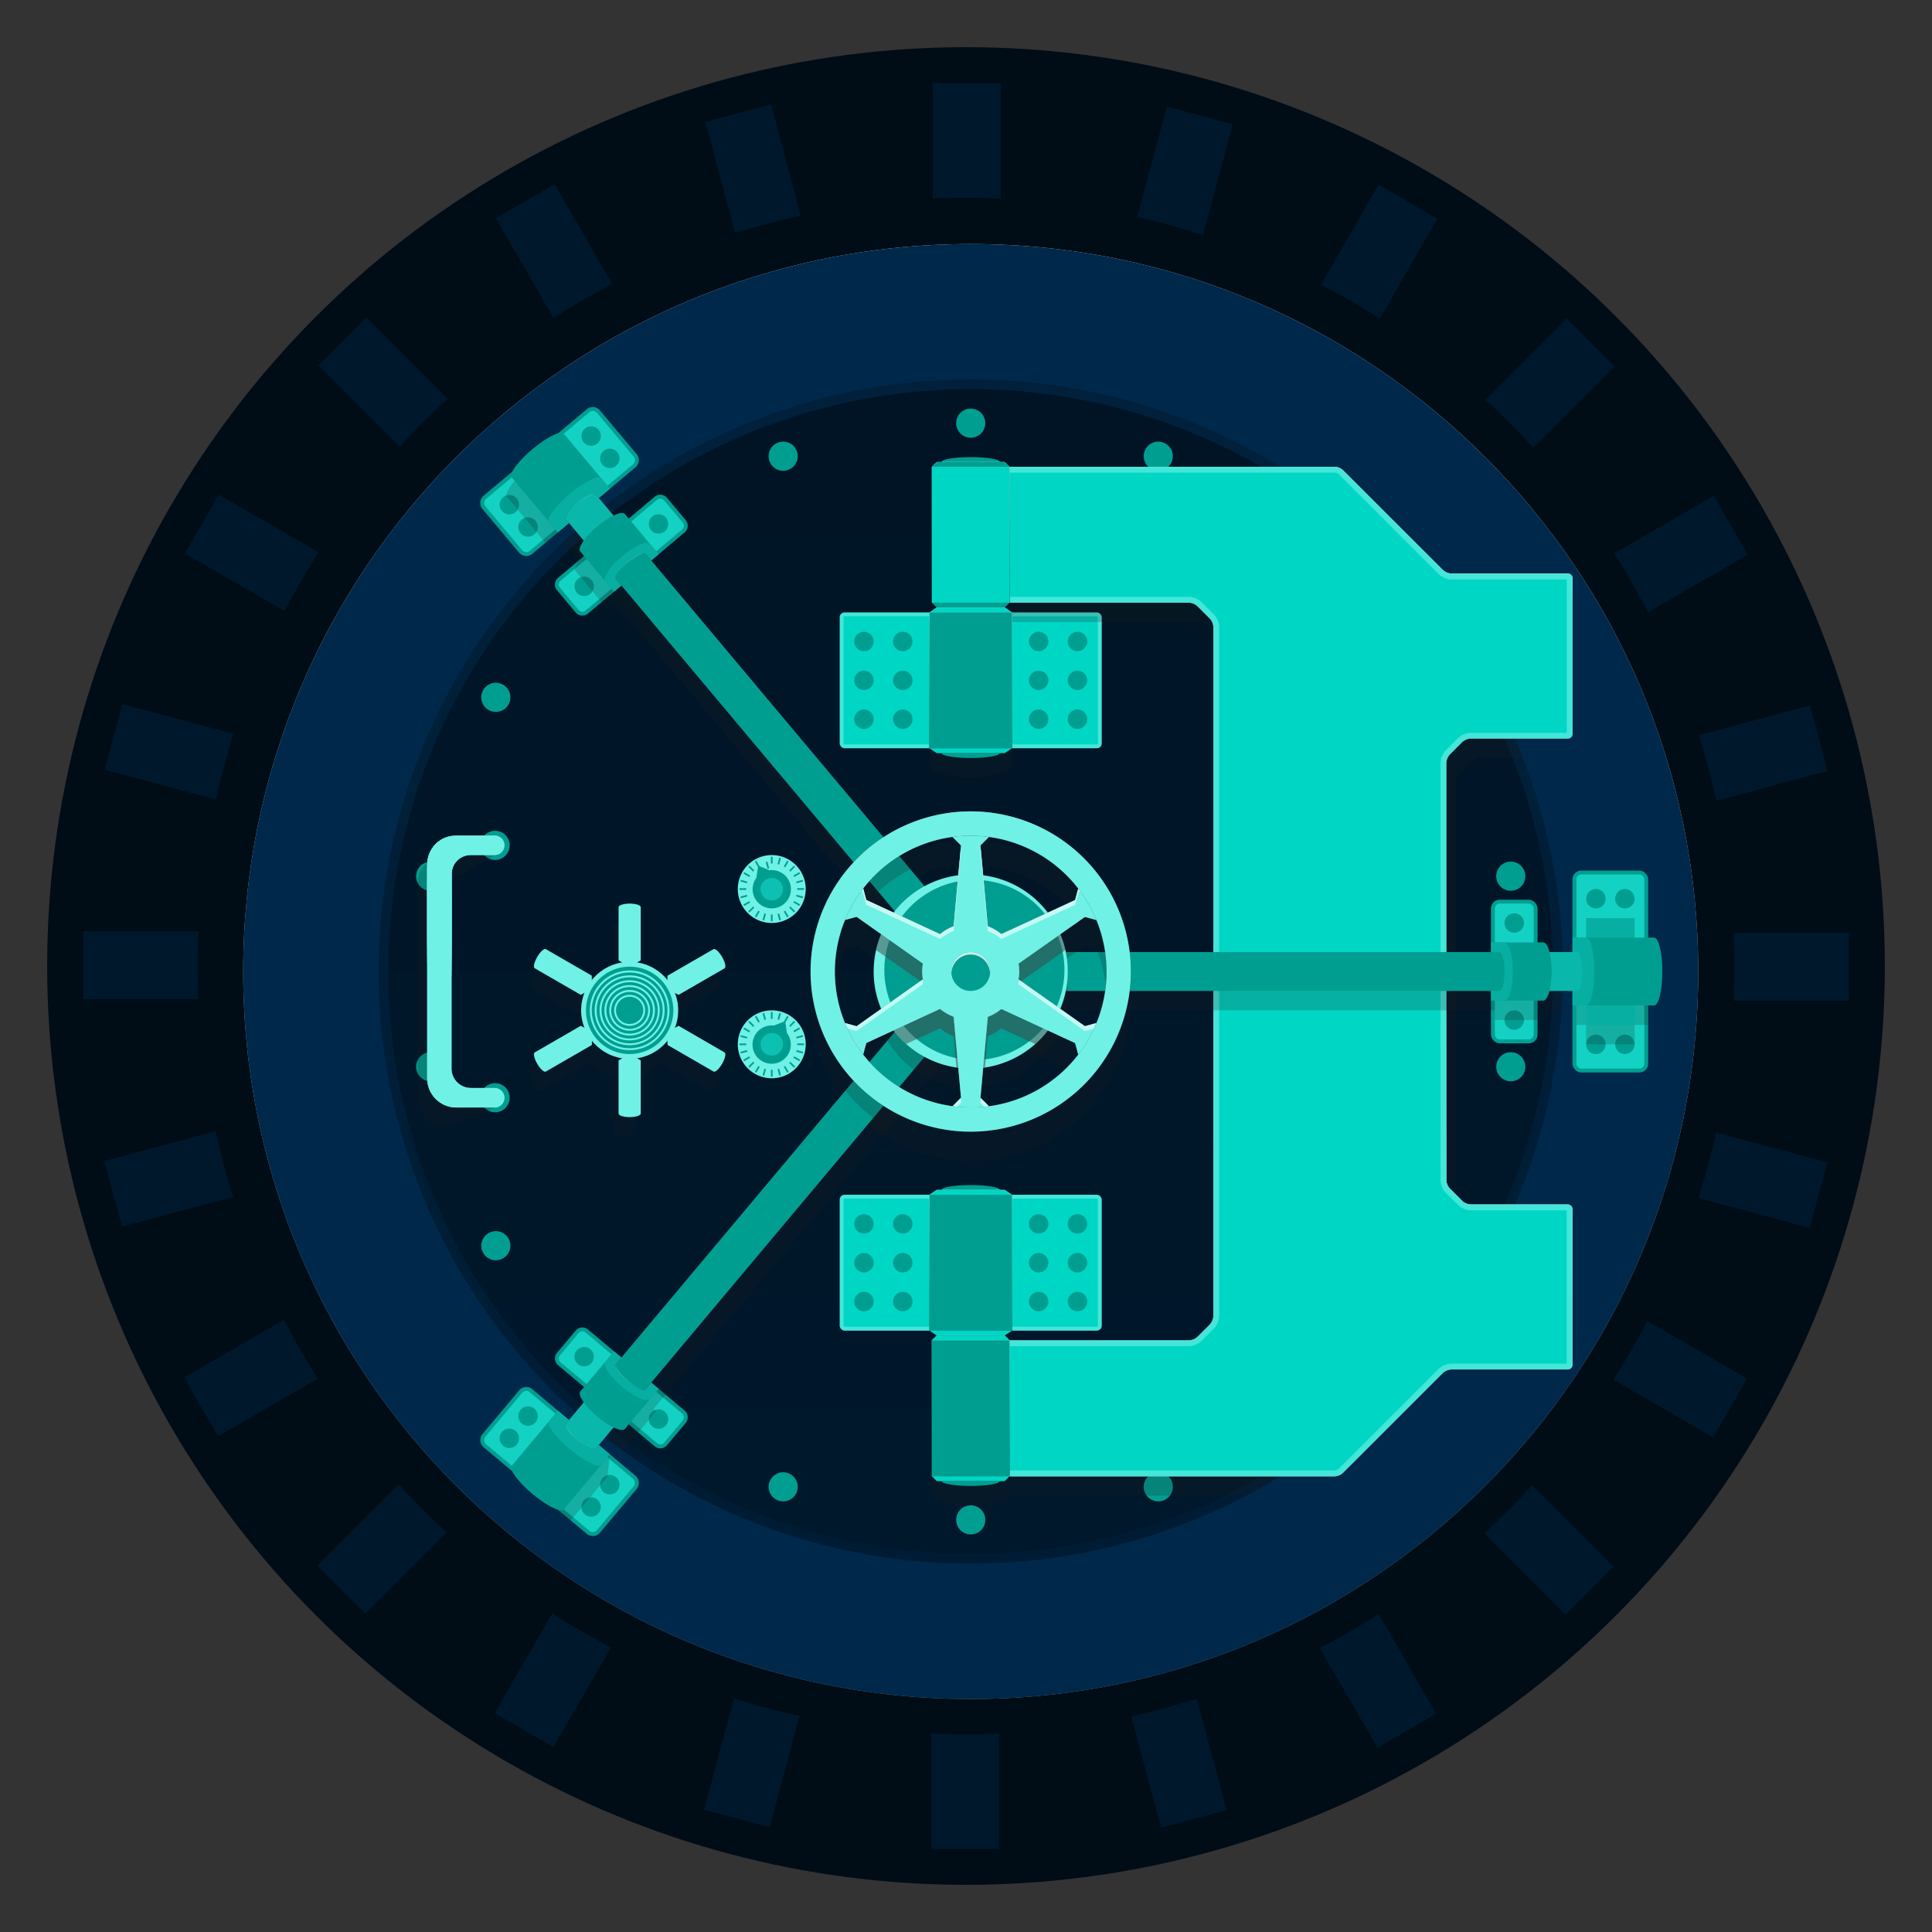 <svg xmlns="http://www.w3.org/2000/svg" xmlns:xlink="http://www.w3.org/1999/xlink" viewBox="0 0 1024 1024"><rect x="0" y="0" width="1024" height="1024" fill="#333333" stroke="none"/><defs><style>.cls-1{fill:#6ff1e6;}.cls-2{isolation:isolate;}.cls-3{fill:#000c16;}.cls-4{fill:#00182b;}.cls-5{fill:url(#linear-gradient);}.cls-6{fill:#00284a;}.cls-7{fill:url(#linear-gradient-2);}.cls-8{fill:url(#linear-gradient-3);}.cls-9{fill:#009e91;}.cls-10{fill:#0dc1b2;}.cls-11{fill:url(#radial-gradient);}.cls-12{fill:url(#radial-gradient-2);}.cls-13{fill:url(#radial-gradient-3);}.cls-14{fill:url(#radial-gradient-4);}.cls-15{fill:url(#radial-gradient-5);}.cls-16{fill:url(#radial-gradient-6);}.cls-17{fill:#43e6d9;}.cls-18{fill:#00d6c4;}.cls-19{fill:#212121;}.cls-19,.cls-40{opacity:0.2;}.cls-20{fill:url(#linear-gradient-4);}.cls-21,.cls-38{opacity:0.5;}.cls-21{mix-blend-mode:multiply;fill:url(#linear-gradient-5);}.cls-22{fill:url(#linear-gradient-6);}.cls-23,.cls-25,.cls-27,.cls-29{opacity:0.4;}.cls-23{fill:url(#linear-gradient-7);}.cls-24{fill:url(#linear-gradient-8);}.cls-25{fill:url(#linear-gradient-9);}.cls-26{fill:url(#linear-gradient-10);}.cls-27{fill:url(#linear-gradient-11);}.cls-28{fill:url(#linear-gradient-12);}.cls-29{fill:url(#linear-gradient-13);}.cls-30{clip-path:url(#clip-path);}.cls-31{fill:#13d2c3;}.cls-32{fill:#06afa2;}.cls-33{fill:#09b8aa;}.cls-34{fill:url(#linear-gradient-14);}.cls-35{fill:url(#linear-gradient-15);}.cls-36{fill:url(#linear-gradient-16);}.cls-37{fill:url(#linear-gradient-17);}.cls-38{fill:#424242;}.cls-39{fill:#878787;}.cls-40{fill:url(#linear-gradient-18);}.cls-41,.cls-42{fill:#fff;}.cls-41{opacity:0.6;}.cls-42{opacity:0.8;}.cls-43{fill:url(#radial-gradient-7);}</style><linearGradient id="linear-gradient" x1="514.5" y1="129.33" x2="514.5" y2="900.53" gradientUnits="userSpaceOnUse"><stop offset="0" stop-color="#dfdfdf"/><stop offset="1" stop-color="#878787"/></linearGradient><linearGradient id="linear-gradient-2" x1="514.5" y1="201.12" x2="514.5" y2="828.73" gradientTransform="translate(514.8 -212.99) rotate(45)" gradientUnits="userSpaceOnUse"><stop offset="0" stop-color="#00203b"/><stop offset="1" stop-color="#001c34"/></linearGradient><linearGradient id="linear-gradient-3" x1="514.5" y1="206.27" x2="514.5" y2="823.59" gradientTransform="translate(514.8 -212.99) rotate(45)" gradientUnits="userSpaceOnUse"><stop offset="0" stop-color="#001425"/><stop offset="1" stop-color="#00182c"/></linearGradient><radialGradient id="radial-gradient" cx="327.67" cy="292.28" r="7.72" gradientUnits="userSpaceOnUse"><stop offset="0" stop-color="#eee"/><stop offset="0.13" stop-color="#e5e5e5"/><stop offset="0.33" stop-color="#cdcdcd"/><stop offset="0.59" stop-color="#a5a5a5"/><stop offset="0.89" stop-color="#6f6f6f"/><stop offset="1" stop-color="#595959"/></radialGradient><radialGradient id="radial-gradient-2" cx="327.69" cy="737.58" r="7.72" xlink:href="#radial-gradient"/><radialGradient id="radial-gradient-3" cx="701.34" cy="737.57" r="7.72" xlink:href="#radial-gradient"/><radialGradient id="radial-gradient-4" cx="766.22" cy="660.24" r="7.72" xlink:href="#radial-gradient"/><radialGradient id="radial-gradient-5" cx="766.22" cy="369.59" r="7.72" xlink:href="#radial-gradient"/><radialGradient id="radial-gradient-6" cx="701.33" cy="292.26" r="7.72" xlink:href="#radial-gradient"/><linearGradient id="linear-gradient-4" x1="673.98" y1="247.42" x2="673.98" y2="782.44" gradientUnits="userSpaceOnUse"><stop offset="0" stop-color="#f4f4f4"/><stop offset="0.07" stop-color="#efefef"/><stop offset="0.15" stop-color="#e2e2e2"/><stop offset="0.24" stop-color="#cbcbcb"/><stop offset="0.32" stop-color="#ababab"/><stop offset="0.42" stop-color="#828282"/><stop offset="0.51" stop-color="#515151"/><stop offset="0.53" stop-color="#414141"/><stop offset="0.7" stop-color="#c1c1c1"/><stop offset="1" stop-color="#414141"/></linearGradient><linearGradient id="linear-gradient-5" x1="673.98" y1="295.78" x2="673.98" y2="830.8" gradientUnits="userSpaceOnUse"><stop offset="0" stop-color="#fff"/><stop offset="0.01" stop-color="#fdfdfd"/><stop offset="0.02" stop-color="#f6f6f6"/><stop offset="0.02" stop-color="#ebebeb"/><stop offset="0.03" stop-color="#dadada"/><stop offset="0.03" stop-color="#c4c4c4"/><stop offset="0.03" stop-color="#a8a8a8"/><stop offset="0.03" stop-color="#888"/><stop offset="0.03" stop-color="#626262"/><stop offset="0.04" stop-color="#373737"/><stop offset="0.04" stop-color="#090909"/><stop offset="0.04"/><stop offset="0.08" stop-color="#050505"/><stop offset="0.13" stop-color="#131313"/><stop offset="0.18" stop-color="#2b2b2b"/><stop offset="0.24" stop-color="#4d4d4d"/><stop offset="0.29" stop-color="#787878"/><stop offset="0.35" stop-color="#adadad"/><stop offset="0.41" stop-color="#eaeaea"/><stop offset="0.43" stop-color="#fff"/></linearGradient><linearGradient id="linear-gradient-6" x1="514.5" y1="244.85" x2="514.5" y2="322.01" gradientUnits="userSpaceOnUse"><stop offset="0" stop-color="#f4f4f4"/><stop offset="1" stop-color="#202020"/></linearGradient><linearGradient id="linear-gradient-7" x1="514.5" y1="247.42" x2="514.5" y2="319.44" xlink:href="#linear-gradient-6"/><linearGradient id="linear-gradient-8" x1="514.5" y1="322.01" x2="514.5" y2="399.18" xlink:href="#linear-gradient-6"/><linearGradient id="linear-gradient-9" x1="514.5" y1="324.59" x2="514.5" y2="396.61" xlink:href="#linear-gradient-6"/><linearGradient id="linear-gradient-10" x1="514.5" y1="707.84" x2="514.5" y2="785.01" xlink:href="#linear-gradient-6"/><linearGradient id="linear-gradient-11" x1="514.5" y1="710.42" x2="514.5" y2="782.44" xlink:href="#linear-gradient-6"/><linearGradient id="linear-gradient-12" x1="514.5" y1="630.68" x2="514.5" y2="707.84" xlink:href="#linear-gradient-6"/><linearGradient id="linear-gradient-13" x1="514.5" y1="633.25" x2="514.5" y2="705.27" xlink:href="#linear-gradient-6"/><clipPath id="clip-path"><path id="SVGID" class="cls-1" d="M262.43,576.66H249.57a10.26,10.26,0,0,1-10.26-10h0V463.17h0a10.26,10.26,0,0,1,10.26-10h12.86a5.15,5.15,0,0,0,0-10.29H241.85a15.43,15.43,0,0,0-15.43,15.43h0V571.52A15.43,15.43,0,0,0,241.85,587h20.58a5.15,5.15,0,0,0,0-10.29Z"/></clipPath><linearGradient id="linear-gradient-14" x1="304.89" y1="748.71" x2="320.66" y2="761.94" gradientUnits="userSpaceOnUse"><stop offset="0" stop-color="#414141"/><stop offset="0.02" stop-color="#595959"/><stop offset="0.05" stop-color="gray"/><stop offset="0.08" stop-color="#a2a2a2"/><stop offset="0.12" stop-color="#bebebe"/><stop offset="0.15" stop-color="#d3d3d3"/><stop offset="0.2" stop-color="#e2e2e2"/><stop offset="0.24" stop-color="#ebebeb"/><stop offset="0.32" stop-color="#eee"/><stop offset="0.33" stop-color="#e9e9e9"/><stop offset="0.51" stop-color="#adadad"/><stop offset="0.67" stop-color="#7f7f7f"/><stop offset="0.81" stop-color="#5d5d5d"/><stop offset="0.92" stop-color="#484848"/><stop offset="1" stop-color="#414141"/></linearGradient><linearGradient id="linear-gradient-15" x1="418.99" y1="612.75" x2="434.75" y2="625.98" xlink:href="#linear-gradient-14"/><linearGradient id="linear-gradient-16" x1="320.66" y1="267.91" x2="304.9" y2="281.14" xlink:href="#linear-gradient-14"/><linearGradient id="linear-gradient-17" x1="434.75" y1="403.88" x2="418.98" y2="417.11" xlink:href="#linear-gradient-14"/><linearGradient id="linear-gradient-18" x1="514.51" y1="437.77" x2="514.51" y2="592.1" gradientUnits="userSpaceOnUse"><stop offset="0" stop-color="#eee"/><stop offset="0.1" stop-color="#e5e5e5"/><stop offset="0.27" stop-color="#ccc"/><stop offset="0.48" stop-color="#a3a3a3"/><stop offset="0.73" stop-color="#6a6a6a"/><stop offset="1" stop-color="#242424"/></linearGradient><radialGradient id="radial-gradient-7" cx="514.5" cy="513.3" r="84.88" gradientUnits="userSpaceOnUse"><stop offset="0.85" stop-color="#414141"/><stop offset="0.94" stop-color="#eee"/><stop offset="0.95" stop-color="#e5e5e5"/><stop offset="0.96" stop-color="#ccc"/><stop offset="0.97" stop-color="#a3a3a3"/><stop offset="0.99" stop-color="#6b6b6b"/><stop offset="1" stop-color="#414141"/></radialGradient></defs><g class="cls-2"><g id="Layer_1" data-name="Layer 1"><circle class="cls-3" cx="512" cy="512" r="487"/><rect class="cls-4" x="494.33" y="44.1" width="36.05" height="92.59"/><rect class="cls-4" x="385.2" y="58.37" width="36.05" height="92.59" transform="translate(-13.35 107.93) rotate(-15)"/><rect class="cls-4" x="283.48" y="100.41" width="36.05" height="92.59" transform="translate(-32.96 170.41) rotate(-30)"/><rect class="cls-4" x="196.11" y="167.33" width="36.05" height="92.59" transform="translate(-88.34 213.98) rotate(-45)"/><rect class="cls-4" x="129.03" y="254.6" width="36.05" height="92.59" transform="translate(-187.05 277.8) rotate(-60)"/><rect class="cls-4" x="86.83" y="356.24" width="36.05" height="92.59" transform="translate(-311.11 399.63) rotate(-75)"/><rect class="cls-4" x="72.37" y="465.35" width="36.05" height="92.59" transform="translate(-421.25 602.04) rotate(-90)"/><rect class="cls-4" x="86.64" y="574.48" width="36.05" height="92.59" transform="translate(-467.87 882.55) rotate(-105)"/><rect class="cls-4" x="128.68" y="676.2" width="36.05" height="92.59" transform="translate(-405.65 1210.79) rotate(-120)"/><rect class="cls-4" x="195.61" y="763.58" width="36.05" height="92.59" transform="translate(-207.98 1533.59) rotate(-135)"/><rect class="cls-4" x="282.87" y="830.65" width="36.05" height="92.59" transform="translate(123 1786.85) rotate(-150)"/><rect class="cls-4" x="384.52" y="872.85" width="36.05" height="92.59" transform="translate(553.47 1911.16) rotate(-165)"/><rect class="cls-4" x="493.62" y="887.31" width="36.05" height="92.59" transform="translate(1023.29 1867.21) rotate(-180)"/><rect class="cls-4" x="602.76" y="873.04" width="36.05" height="92.59" transform="translate(1458.35 1646.67) rotate(165)"/><rect class="cls-4" x="704.47" y="831" width="36.05" height="92.59" transform="translate(1786.85 1275.81) rotate(150)"/><rect class="cls-4" x="791.85" y="764.08" width="36.05" height="92.59" transform="translate(1955.55 810.72) rotate(135)"/><rect class="cls-4" x="858.92" y="676.81" width="36.05" height="92.59" transform="translate(1941.65 325.21) rotate(120)"/><rect class="cls-4" x="901.13" y="575.17" width="36.05" height="92.59" transform="translate(1757.33 -105.52) rotate(105)"/><rect class="cls-4" x="915.58" y="466.06" width="36.05" height="92.59" transform="translate(1445.96 -421.25) rotate(90)"/><rect class="cls-4" x="901.31" y="356.93" width="36.05" height="92.59" transform="translate(1070.87 -589.15) rotate(75)"/><rect class="cls-4" x="859.28" y="255.21" width="36.05" height="92.59" transform="translate(699.76 -609.01) rotate(60)"/><rect class="cls-4" x="792.35" y="167.83" width="36.05" height="92.59" transform="translate(388.76 -510.3) rotate(45)"/><rect class="cls-4" x="705.09" y="100.76" width="36.05" height="92.59" transform="translate(170.41 -341.85) rotate(30)"/><rect class="cls-4" x="603.44" y="58.56" width="36.05" height="92.59" transform="matrix(0.97, 0.26, -0.26, 0.97, 48.31, -157.27)"/><circle class="cls-3" cx="512" cy="512" r="407.2"/><path class="cls-5" d="M514.5,129.33c-212.95,0-385.6,172.64-385.6,385.59S301.55,900.53,514.5,900.53,900.1,727.88,900.1,514.92,727.47,129.33,514.5,129.33Zm0,658.74c-150.86,0-273.14-122.29-273.14-273.14S363.64,241.78,514.5,241.78,787.65,364.07,787.65,514.93,665.36,788.07,514.5,788.07Z"/><path class="cls-6" d="M514.5,129.33c-212.95,0-385.6,172.64-385.6,385.59S301.55,900.53,514.5,900.53,900.1,727.88,900.1,514.92,727.47,129.33,514.5,129.33Zm0,658.74c-150.86,0-273.14-122.29-273.14-273.14S363.64,241.78,514.5,241.78,787.65,364.07,787.65,514.93,665.36,788.07,514.5,788.07Z"/><circle class="cls-7" cx="514.5" cy="514.93" r="313.81" transform="translate(-213.42 514.63) rotate(-45)"/><circle class="cls-8" cx="514.5" cy="514.93" r="308.66" transform="translate(-213.42 514.63) rotate(-45)"/><path class="cls-1" d="M427.05,553.51a18,18,0,1,1-18-18A18,18,0,0,1,427.05,553.51Z"/><path class="cls-1" d="M420.68,553.59A11.64,11.64,0,1,1,409,542,11.64,11.64,0,0,1,420.68,553.59Z"/><rect class="cls-9" x="408.59" y="536.41" width="0.9" height="3.6"/><polygon class="cls-9" points="405.98 540.35 405.11 540.59 404.18 537.1 405.05 536.87 405.98 540.35"/><rect class="cls-9" x="400.94" y="538.46" width="0.9" height="3.6" transform="translate(-216.2 272.71) rotate(-29.97)"/><polygon class="cls-9" points="399.81 543.64 399.18 544.28 396.63 541.74 397.26 541.1 399.81 543.64"/><rect class="cls-9" x="395.34" y="544.06" width="0.9" height="3.6" transform="translate(-274.85 615.61) rotate(-59.99)"/><polygon class="cls-9" points="396.11 549.59 395.88 550.46 392.41 549.52 392.64 548.66 396.11 549.59"/><polygon class="cls-9" points="395.54 553.07 395.54 553.97 391.94 553.96 391.94 553.07 395.54 553.07"/><polygon class="cls-9" points="395.89 556.58 396.11 557.45 392.64 558.38 392.41 557.51 395.89 556.58"/><polygon class="cls-9" points="397.13 559.88 397.57 560.67 394.45 562.47 394.01 561.68 397.13 559.88"/><rect class="cls-9" x="396.42" y="563.89" width="3.6" height="0.9" transform="translate(-281.65 442.56) rotate(-44.64)"/><polygon class="cls-9" points="401.9 564.99 402.68 565.44 400.88 568.56 400.11 568.1 401.9 564.99"/><polygon class="cls-9" points="405.12 566.44 405.98 566.68 405.05 570.16 404.19 569.92 405.12 566.44"/><polygon class="cls-9" points="408.6 567.01 409.5 567.03 409.5 570.62 408.59 570.62 408.6 567.01"/><polygon class="cls-9" points="412.11 566.67 412.98 566.45 413.91 569.92 413.04 570.15 412.11 566.67"/><polygon class="cls-9" points="415.41 565.43 416.2 564.99 417.99 568.11 417.21 568.55 415.41 565.43"/><polygon class="cls-9" points="418.28 563.37 418.92 562.75 421.46 565.29 420.82 565.93 418.28 563.37"/><polygon class="cls-9" points="420.51 560.65 420.97 559.88 424.09 561.67 423.64 562.45 420.51 560.65"/><polygon class="cls-9" points="421.97 557.43 422.21 556.57 425.69 557.5 425.45 558.38 421.97 557.43"/><polygon class="cls-9" points="422.55 553.95 422.56 553.06 426.15 553.06 426.15 553.96 422.55 553.95"/><polygon class="cls-9" points="422.2 550.44 421.98 549.57 425.45 548.64 425.68 549.52 422.2 550.44"/><polygon class="cls-9" points="420.95 547.14 420.52 546.36 423.64 544.57 424.08 545.34 420.95 547.14"/><polygon class="cls-9" points="418.9 544.28 418.28 543.63 420.82 541.09 421.46 541.74 418.9 544.28"/><polygon class="cls-9" points="416.17 542.04 415.41 541.58 417.21 538.47 417.99 538.92 416.17 542.04"/><polygon class="cls-9" points="412.96 540.59 412.1 540.34 413.04 536.87 413.9 537.1 412.96 540.59"/><path class="cls-9" d="M417.78,558.75a10.15,10.15,0,1,1-7.65-15.17l6.06-2.38.9,6.34A10.16,10.16,0,0,1,417.78,558.75Z"/><path class="cls-10" d="M415,553.59a5.94,5.94,0,1,1-5.94-6A5.94,5.94,0,0,1,415,553.59Z"/><path class="cls-1" d="M427.05,471.2a18,18,0,1,1-18-18A18,18,0,0,1,427.05,471.2Z"/><path class="cls-1" d="M420.68,471.28A11.64,11.64,0,1,1,409,459.63,11.64,11.64,0,0,1,420.68,471.28Z"/><rect class="cls-9" x="408.59" y="454.1" width="0.9" height="3.6"/><rect class="cls-9" x="404.63" y="454.62" width="0.9" height="3.6" transform="matrix(0.97, -0.26, 0.26, 0.97, -104.82, 121.15)"/><rect class="cls-9" x="400.94" y="456.15" width="0.9" height="3.6" transform="translate(-175.59 263.21) rotate(-30.11)"/><rect class="cls-9" x="397.77" y="458.58" width="0.9" height="3.6" transform="translate(-208.97 417.28) rotate(-45.08)"/><polygon class="cls-9" points="397.57 464.06 397.12 464.84 394.01 463.04 394.45 462.26 397.57 464.06"/><polygon class="cls-9" points="396.11 467.28 395.88 468.15 392.41 467.21 392.64 466.35 396.11 467.28"/><polygon class="cls-9" points="395.54 470.76 395.54 471.66 391.94 471.66 391.94 470.76 395.54 470.76"/><polygon class="cls-9" points="395.89 474.27 396.11 475.14 392.64 476.07 392.41 475.2 395.89 474.27"/><rect class="cls-9" x="393.99" y="478.41" width="3.6" height="0.9" transform="translate(-184.39 256.72) rotate(-29.47)"/><polygon class="cls-9" points="399.18 480.44 399.81 481.08 397.27 483.62 396.63 482.98 399.18 480.44"/><polygon class="cls-9" points="401.9 482.68 402.68 483.13 400.88 486.25 400.11 485.79 401.9 482.68"/><polygon class="cls-9" points="405.12 484.13 405.98 484.37 405.05 487.85 404.19 487.61 405.12 484.13"/><polygon class="cls-9" points="408.6 484.71 409.5 484.72 409.5 488.31 408.59 488.31 408.6 484.71"/><polygon class="cls-9" points="412.11 484.36 412.98 484.14 413.91 487.61 413.04 487.84 412.11 484.36"/><polygon class="cls-9" points="415.41 483.12 416.2 482.68 417.99 485.8 417.21 486.24 415.41 483.12"/><polygon class="cls-9" points="418.28 481.06 418.92 480.44 421.46 482.98 420.82 483.62 418.28 481.06"/><polygon class="cls-9" points="420.51 478.34 420.97 477.57 424.09 479.37 423.64 480.14 420.51 478.34"/><polygon class="cls-9" points="421.97 475.12 422.21 474.26 425.69 475.19 425.45 476.06 421.97 475.12"/><polygon class="cls-9" points="422.55 471.64 422.56 470.75 426.15 470.75 426.15 471.65 422.55 471.64"/><polygon class="cls-9" points="422.2 468.13 421.98 467.26 425.45 466.33 425.68 467.21 422.2 468.13"/><polygon class="cls-9" points="420.95 464.83 420.52 464.05 423.64 462.25 424.08 463.04 420.95 464.83"/><polygon class="cls-9" points="418.9 461.97 418.28 461.33 420.82 458.78 421.46 459.42 418.9 461.97"/><polygon class="cls-9" points="416.17 459.73 415.41 459.27 417.21 456.16 417.99 456.61 416.17 459.73"/><polygon class="cls-9" points="412.96 458.27 412.1 458.03 413.04 454.56 413.9 454.79 412.96 458.27"/><path class="cls-9" d="M417.88,466.29a10.15,10.15,0,1,1-17-1l1-6.44,5.95,2.39A10.16,10.16,0,0,1,417.88,466.29Z"/><path class="cls-10" d="M415,471.28a5.94,5.94,0,1,1-5.94-5.94A5.94,5.94,0,0,1,415,471.28Z"/><path class="cls-9" d="M522.22,224.27a7.72,7.72,0,1,1-7.72-7.71A7.72,7.72,0,0,1,522.22,224.27Z"/><path class="cls-9" d="M422.34,239.16a7.72,7.72,0,1,1-9.89-4.61A7.7,7.7,0,0,1,422.34,239.16Z"/><path class="cls-11" d="M333.59,287.32a7.72,7.72,0,1,1-10.88-.95A7.71,7.71,0,0,1,333.59,287.32Z"/><path class="cls-9" d="M266.65,362.92a7.72,7.72,0,1,1-10.54,2.83A7.71,7.71,0,0,1,266.65,362.92Z"/><path class="cls-9" d="M229.61,456.86a7.72,7.72,0,1,1-8.94,6.26A7.71,7.71,0,0,1,229.61,456.86Z"/><path class="cls-9" d="M226.93,557.8a7.72,7.72,0,1,1-6.26,8.94A7.72,7.72,0,0,1,226.93,557.8Z"/><path class="cls-9" d="M258.94,653.57a7.72,7.72,0,1,1-2.82,10.55A7.71,7.71,0,0,1,258.94,653.57Z"/><path class="cls-12" d="M321.77,732.62a7.72,7.72,0,1,1,1,10.87A7.72,7.72,0,0,1,321.77,732.62Z"/><path class="cls-9" d="M407.86,785.41a7.71,7.71,0,1,1,4.61,9.89A7.71,7.71,0,0,1,407.86,785.41Z"/><path class="cls-9" d="M506.8,805.58a7.72,7.72,0,1,1,7.72,7.71A7.72,7.72,0,0,1,506.8,805.58Z"/><path class="cls-9" d="M606.67,790.68a7.72,7.72,0,1,1,9.9,4.61A7.71,7.71,0,0,1,606.67,790.68Z"/><path class="cls-13" d="M695.43,742.53a7.72,7.72,0,1,1,10.88,1A7.71,7.71,0,0,1,695.43,742.53Z"/><path class="cls-14" d="M762.37,666.92a7.71,7.71,0,1,1,10.54-2.82A7.71,7.71,0,0,1,762.37,666.92Z"/><path class="cls-9" d="M799.41,573a7.71,7.71,0,1,1,8.93-6.26A7.71,7.71,0,0,1,799.41,573Z"/><path class="cls-9" d="M802.08,472a7.72,7.72,0,1,1,6.26-8.94A7.71,7.71,0,0,1,802.08,472Z"/><path class="cls-15" d="M770.08,376.27a7.72,7.72,0,1,1,2.82-10.54A7.72,7.72,0,0,1,770.08,376.27Z"/><path class="cls-16" d="M707.24,297.22a7.72,7.72,0,1,1-1-10.87A7.71,7.71,0,0,1,707.24,297.22Z"/><path class="cls-9" d="M621.17,244.43a7.72,7.72,0,1,1-4.62-9.88A7.73,7.73,0,0,1,621.17,244.43Z"/><rect class="cls-17" x="445.05" y="633.25" width="138.9" height="72.02" rx="2.57"/><rect class="cls-18" x="447.11" y="635.31" width="134.78" height="67.9" rx="0.51"/><path class="cls-9" d="M555.66,648.68a5.15,5.15,0,1,1-5.15-5.14A5.15,5.15,0,0,1,555.66,648.68Z"/><path class="cls-9" d="M555.66,669.26a5.15,5.15,0,1,1-5.15-5.14A5.14,5.14,0,0,1,555.66,669.26Z"/><path class="cls-9" d="M576.23,689.84a5.15,5.15,0,1,1-5.14-5.15A5.14,5.14,0,0,1,576.23,689.84Z"/><path class="cls-9" d="M576.23,669.26a5.15,5.15,0,1,1-5.14-5.14A5.14,5.14,0,0,1,576.23,669.26Z"/><path class="cls-9" d="M576.23,648.68a5.15,5.15,0,1,1-5.14-5.14A5.14,5.14,0,0,1,576.23,648.68Z"/><path class="cls-9" d="M555.66,689.84a5.15,5.15,0,1,1-5.15-5.15A5.14,5.14,0,0,1,555.66,689.84Z"/><path class="cls-9" d="M463.06,648.68a5.15,5.15,0,1,1-5.15-5.14A5.15,5.15,0,0,1,463.06,648.68Z"/><path class="cls-9" d="M463.06,669.26a5.15,5.15,0,1,1-5.14-5.14A5.14,5.14,0,0,1,463.06,669.26Z"/><path class="cls-9" d="M483.64,689.84a5.15,5.15,0,1,1-5.15-5.15A5.15,5.15,0,0,1,483.64,689.84Z"/><path class="cls-9" d="M483.64,669.26a5.15,5.15,0,1,1-5.15-5.14A5.15,5.15,0,0,1,483.64,669.26Z"/><path class="cls-9" d="M483.64,648.68a5.15,5.15,0,1,1-5.15-5.14A5.15,5.15,0,0,1,483.64,648.68Z"/><path class="cls-9" d="M463.06,689.84a5.15,5.15,0,1,1-5.14-5.15A5.14,5.14,0,0,1,463.06,689.84Z"/><rect class="cls-17" x="445.05" y="324.59" width="138.9" height="72.02" rx="2.57"/><rect class="cls-18" x="447.11" y="326.64" width="134.78" height="67.91" rx="0.51"/><path class="cls-9" d="M555.66,340a5.15,5.15,0,1,1-5.15-5.15A5.15,5.15,0,0,1,555.66,340Z"/><path class="cls-9" d="M555.66,360.6a5.15,5.15,0,1,1-5.15-5.15A5.14,5.14,0,0,1,555.66,360.6Z"/><path class="cls-9" d="M576.23,381.17a5.15,5.15,0,1,1-5.14-5.14A5.14,5.14,0,0,1,576.23,381.17Z"/><path class="cls-9" d="M576.23,360.6a5.15,5.15,0,1,1-5.14-5.15A5.14,5.14,0,0,1,576.23,360.6Z"/><path class="cls-9" d="M576.23,340a5.15,5.15,0,1,1-5.14-5.15A5.14,5.14,0,0,1,576.23,340Z"/><path class="cls-9" d="M555.66,381.17a5.15,5.15,0,1,1-5.15-5.14A5.14,5.14,0,0,1,555.66,381.17Z"/><path class="cls-9" d="M463.06,340a5.15,5.15,0,1,1-5.15-5.15A5.15,5.15,0,0,1,463.06,340Z"/><path class="cls-9" d="M463.06,360.6a5.15,5.15,0,1,1-5.14-5.15A5.14,5.14,0,0,1,463.06,360.6Z"/><path class="cls-9" d="M483.64,381.17a5.15,5.15,0,1,1-5.15-5.14A5.15,5.15,0,0,1,483.64,381.17Z"/><path class="cls-9" d="M483.64,360.6a5.15,5.15,0,1,1-5.15-5.15A5.15,5.15,0,0,1,483.64,360.6Z"/><path class="cls-9" d="M483.64,340a5.15,5.15,0,1,1-5.15-5.15A5.15,5.15,0,0,1,483.64,340Z"/><path class="cls-9" d="M463.06,381.17a5.15,5.15,0,1,1-5.14-5.14A5.14,5.14,0,0,1,463.06,381.17Z"/><path class="cls-19" d="M784.58,648.68h13.84A314.7,314.7,0,0,1,660.55,792.73H535.08l-2.57,2.57h-2.58c0,1.44-6.89,2.57-15.43,2.57s-15.43-1.13-15.43-2.57H496.5l-2.58-2.57v-72l2.58-2.58h36l2.57,2.58H635.4a7.29,7.29,0,0,0,4.37-1.8l6.69-6.7a7.24,7.24,0,0,0,1.8-4.37V342.59a7.15,7.15,0,0,0-1.8-4.37l-6.69-6.69a7.29,7.29,0,0,0-4.37-1.8H522.22a2.61,2.61,0,0,1-2.57-2.57V260.28a2.61,2.61,0,0,1,2.57-2.57h172a314.48,314.48,0,0,1,113,144H784.58a7.27,7.27,0,0,0-4.37,1.8l-6.69,6.69a7.21,7.21,0,0,0-1.8,4.37V635.82a7.18,7.18,0,0,0,1.8,4.37l6.69,6.69A7.21,7.21,0,0,0,784.58,648.68Z"/><path class="cls-19" d="M532.5,332.3h-36l-3.86,2.57v72l3.86,2.57h2.57c0,1.42,6.91,2.57,15.43,2.57s15.43-1.15,15.43-2.57h2.57l3.86-2.57v-72Z"/><path class="cls-20" d="M833.45,723.28a2.58,2.58,0,0,1-2.57,2.57H769.15a7.14,7.14,0,0,0-4.39,1.82l-53,53a7.25,7.25,0,0,1-4.39,1.82H517.07a2.58,2.58,0,0,1-2.57-2.58V713a2.58,2.58,0,0,1,2.57-2.57H630.25a7.23,7.23,0,0,0,4.39-1.82l6.65-6.65a7.2,7.2,0,0,0,1.82-4.4V332.3a7.17,7.17,0,0,0-1.82-4.39l-6.65-6.65a7.14,7.14,0,0,0-4.39-1.82H517.07a2.58,2.58,0,0,1-2.57-2.57V250a2.58,2.58,0,0,1,2.57-2.58H707.42a7.17,7.17,0,0,1,4.39,1.82l53,52.95a7.14,7.14,0,0,0,4.39,1.82h61.73a2.58,2.58,0,0,1,2.57,2.57v82.31a2.57,2.57,0,0,1-2.57,2.57H779.44a7.14,7.14,0,0,0-4.39,1.82l-6.65,6.65a7.17,7.17,0,0,0-1.82,4.39V625.53a7.14,7.14,0,0,0,1.82,4.39l6.65,6.66a7.13,7.13,0,0,0,4.39,1.81h51.44a2.58,2.58,0,0,1,2.57,2.58Z"/><path class="cls-21" d="M833.45,723.28a2.58,2.58,0,0,1-2.57,2.57H769.15a7.14,7.14,0,0,0-4.39,1.82l-53,53a7.25,7.25,0,0,1-4.39,1.82H517.07a2.58,2.58,0,0,1-2.57-2.58V713a2.58,2.58,0,0,1,2.57-2.57H630.25a7.23,7.23,0,0,0,4.39-1.82l6.65-6.65a7.2,7.2,0,0,0,1.82-4.4V332.3a7.17,7.17,0,0,0-1.82-4.39l-6.65-6.65a7.14,7.14,0,0,0-4.39-1.82H517.07a2.58,2.58,0,0,1-2.57-2.57V250a2.58,2.58,0,0,1,2.57-2.58H707.42a7.17,7.17,0,0,1,4.39,1.82l53,52.95a7.14,7.14,0,0,0,4.39,1.82h61.73a2.58,2.58,0,0,1,2.57,2.57v82.31a2.57,2.57,0,0,1-2.57,2.57H779.44a7.14,7.14,0,0,0-4.39,1.82l-6.65,6.65a7.17,7.17,0,0,0-1.82,4.39V625.53a7.14,7.14,0,0,0,1.82,4.39l6.65,6.66a7.13,7.13,0,0,0,4.39,1.81h51.44a2.58,2.58,0,0,1,2.57,2.58Z"/><path class="cls-17" d="M833.45,723.28a2.58,2.58,0,0,1-2.57,2.57H769.15a7.14,7.14,0,0,0-4.39,1.82l-53,53a7.25,7.25,0,0,1-4.39,1.82H517.07a2.58,2.58,0,0,1-2.57-2.58V713a2.58,2.58,0,0,1,2.57-2.57H630.25a7.23,7.23,0,0,0,4.39-1.82l6.65-6.65a7.2,7.2,0,0,0,1.82-4.4V332.3a7.17,7.17,0,0,0-1.82-4.39l-6.65-6.65a7.14,7.14,0,0,0-4.39-1.82H517.07a2.58,2.58,0,0,1-2.57-2.57V250a2.58,2.58,0,0,1,2.57-2.58H707.42a7.17,7.17,0,0,1,4.39,1.82l53,52.95a7.14,7.14,0,0,0,4.39,1.82h61.73a2.58,2.58,0,0,1,2.57,2.57v82.31a2.57,2.57,0,0,1-2.57,2.57H779.44a7.14,7.14,0,0,0-4.39,1.82l-6.65,6.65a7.17,7.17,0,0,0-1.82,4.39V625.53a7.14,7.14,0,0,0,1.82,4.39l6.65,6.66a7.13,7.13,0,0,0,4.39,1.81h51.44a2.58,2.58,0,0,1,2.57,2.58Z"/><path class="cls-18" d="M517.59,713.5H630.25a10.24,10.24,0,0,0,6.57-2.72l6.65-6.66a10.14,10.14,0,0,0,2.72-6.57V332.3a10.16,10.16,0,0,0-2.72-6.57l-6.65-6.65a10.2,10.2,0,0,0-6.57-2.73H517.59V250.51H707.42a4.29,4.29,0,0,1,2.21.91l53,53a10.24,10.24,0,0,0,6.57,2.72h61.22v81.28H779.44a10.16,10.16,0,0,0-6.57,2.72l-6.66,6.65a10.24,10.24,0,0,0-2.72,6.57V625.53a10.22,10.22,0,0,0,2.72,6.57l6.66,6.66a10.22,10.22,0,0,0,6.57,2.72h50.93v81.28H769.15a10.2,10.2,0,0,0-6.57,2.73l-53,52.94a4.23,4.23,0,0,1-2.2.92H517.59Z"/><path class="cls-9" d="M529.93,399.18c0,1.42-6.91,2.57-15.43,2.57s-15.43-1.15-15.43-2.57,6.91-2.57,15.43-2.57S529.93,397.76,529.93,399.18Z"/><path class="cls-9" d="M529.93,244.85c0,1.42-6.91,2.57-15.43,2.57s-15.43-1.15-15.43-2.57,6.91-2.57,15.43-2.57S529.93,243.43,529.93,244.85Z"/><polygon class="cls-22" points="535.08 319.44 532.5 322.01 496.5 322.01 493.92 319.44 493.92 247.42 496.5 244.85 532.5 244.85 535.08 247.42 535.08 319.44"/><polygon class="cls-9" points="535.08 319.44 532.5 322.01 496.5 322.01 493.92 319.44 493.92 247.42 496.5 244.85 532.5 244.85 535.08 247.42 535.08 319.44"/><rect class="cls-23" x="493.92" y="247.42" width="41.16" height="72.02"/><rect class="cls-18" x="493.92" y="247.42" width="41.16" height="72.02"/><polygon class="cls-24" points="536.36 396.61 532.5 399.18 496.5 399.18 492.64 396.61 492.64 324.59 496.5 322.01 532.5 322.01 536.36 324.59 536.36 396.61"/><polygon class="cls-18" points="536.36 396.61 532.5 399.18 496.5 399.18 492.64 396.61 492.64 324.59 496.5 322.01 532.5 322.01 536.36 324.59 536.36 396.61"/><rect class="cls-25" x="492.64" y="324.59" width="43.73" height="72.02"/><rect class="cls-9" x="492.64" y="324.59" width="43.73" height="72.02"/><path class="cls-9" d="M529.93,630.68c0,1.42-6.91,2.57-15.43,2.57s-15.43-1.15-15.43-2.57,6.91-2.57,15.43-2.57S529.93,629.26,529.93,630.68Z"/><path class="cls-9" d="M529.93,785c0,1.42-6.91,2.57-15.43,2.57s-15.43-1.15-15.43-2.57,6.91-2.57,15.43-2.57S529.93,783.59,529.93,785Z"/><polygon class="cls-26" points="535.08 782.44 532.5 785.01 496.5 785.01 493.92 782.44 493.92 710.41 496.5 707.84 532.5 707.84 535.08 710.41 535.08 782.44"/><polygon class="cls-18" points="535.08 782.44 532.5 785.01 496.5 785.01 493.92 782.44 493.92 710.41 496.5 707.84 532.5 707.84 535.08 710.41 535.08 782.44"/><rect class="cls-27" x="493.92" y="710.42" width="41.16" height="72.02"/><rect class="cls-9" x="493.92" y="710.42" width="41.16" height="72.02"/><polygon class="cls-28" points="536.36 705.27 532.5 707.84 496.5 707.84 492.64 705.27 492.64 633.25 496.5 630.68 532.5 630.68 536.36 633.25 536.36 705.27"/><polygon class="cls-18" points="536.36 705.27 532.5 707.84 496.5 707.84 492.64 705.27 492.64 633.25 496.5 630.68 532.5 630.68 536.36 633.25 536.36 705.27"/><rect class="cls-29" x="492.64" y="633.25" width="43.73" height="72.02"/><rect class="cls-9" x="492.64" y="633.25" width="43.73" height="72.02"/><path class="cls-9" d="M270.14,448.05a7.72,7.72,0,1,1-7.71-7.71A7.72,7.72,0,0,1,270.14,448.05Z"/><path class="cls-9" d="M270.14,581.81a7.72,7.72,0,1,1-7.71-7.72A7.71,7.71,0,0,1,270.14,581.81Z"/><path class="cls-19" d="M262.43,576.66l-18,10.29a10.26,10.26,0,0,1-10.25-10h0V473.46h0a10.26,10.26,0,0,1,10.25-10h0l18-10.29a5.15,5.15,0,0,0,0-10.29L236.7,453.2h0a15.43,15.43,0,0,0-15.43,15.43h0V581.81a15.43,15.43,0,0,0,15.43,15.43L262.43,587a5.15,5.15,0,0,0,0-10.29Z"/><path id="SVGID-2" data-name="SVGID" class="cls-1" d="M262.43,576.66H249.57a10.26,10.26,0,0,1-10.26-10h0V463.17h0a10.26,10.26,0,0,1,10.26-10h12.86a5.15,5.15,0,0,0,0-10.29H241.85a15.43,15.43,0,0,0-15.43,15.43h0V571.52A15.43,15.43,0,0,0,241.85,587h20.58a5.15,5.15,0,0,0,0-10.29Z"/><g class="cls-30"><rect class="cls-1" x="226.41" y="442.9" width="41.15" height="144.05"/><path class="cls-1" d="M233.31,533.18c-4.49,0-8.14-22.25-8.14-49.69s3.65-49.7,8.14-49.7,8.14,22.25,8.14,49.7S237.8,533.18,233.31,533.18Z"/><path class="cls-1" d="M233.31,531.11c-4.31,0-7.8-21.32-7.8-47.62s3.49-47.63,7.8-47.63,7.8,21.32,7.8,47.63S237.62,531.11,233.31,531.11Z"/><path class="cls-1" d="M233.31,529c-4.12,0-7.46-20.4-7.46-45.55s3.34-45.56,7.46-45.56,7.46,20.4,7.46,45.56S237.43,529,233.31,529Z"/><path class="cls-1" d="M233.31,527c-3.93,0-7.12-19.47-7.12-43.48S229.38,440,233.31,440s7.12,19.47,7.12,43.49S237.25,527,233.31,527Z"/><path class="cls-1" d="M233.31,524.89c-3.75,0-6.79-18.53-6.79-41.4s3-41.42,6.79-41.42,6.78,18.54,6.78,41.42S237.05,524.89,233.31,524.89Z"/><path class="cls-1" d="M233.31,522.83c-3.56,0-6.44-17.62-6.44-39.34s2.88-39.35,6.44-39.35,6.44,17.62,6.44,39.35S236.87,522.83,233.31,522.83Z"/><path class="cls-1" d="M233.31,520.76c-3.37,0-6.11-16.69-6.11-37.27s2.74-37.28,6.11-37.28,6.1,16.69,6.1,37.28S236.68,520.76,233.31,520.76Z"/><path class="cls-1" d="M233.31,518.69c-3.18,0-5.76-15.77-5.76-35.2s2.58-35.2,5.76-35.2,5.76,15.75,5.76,35.2S236.49,518.69,233.31,518.69Z"/><path class="cls-1" d="M233.31,516.62c-3,0-5.43-14.83-5.43-33.13s2.43-33.13,5.43-33.13,5.42,14.83,5.42,33.13S236.3,516.62,233.31,516.62Z"/><path class="cls-1" d="M233.31,514.54c-2.81,0-5.09-13.9-5.09-31s2.28-31.07,5.09-31.07,5.09,13.91,5.09,31.07S236.12,514.54,233.31,514.54Z"/><path class="cls-1" d="M233.31,512.47c-2.63,0-4.75-13-4.75-29s2.12-29,4.75-29,4.74,13,4.74,29S235.93,512.47,233.31,512.47Z"/><path class="cls-1" d="M233.31,510.41c-2.43,0-4.41-12.06-4.41-26.92s2-26.92,4.41-26.92,4.41,12,4.41,26.92S235.74,510.41,233.31,510.41Z"/><path class="cls-1" d="M233.31,508.33c-2.25,0-4.07-11.12-4.07-24.84s1.82-24.85,4.07-24.85,4.07,11.12,4.07,24.85S235.56,508.33,233.31,508.33Z"/><path class="cls-1" d="M233.31,506.26c-2.06,0-3.73-10.19-3.73-22.77s1.67-22.78,3.73-22.78,3.73,10.2,3.73,22.78S235.37,506.26,233.31,506.26Z"/><path class="cls-1" d="M233.31,504.19c-1.87,0-3.4-9.27-3.4-20.7s1.53-20.71,3.4-20.71,3.39,9.27,3.39,20.71S235.18,504.19,233.31,504.19Z"/><path class="cls-1" d="M233.31,502.12c-1.69,0-3.05-8.34-3.05-18.63s1.36-18.64,3.05-18.64,3.05,8.34,3.05,18.64S235,502.12,233.31,502.12Z"/><path class="cls-1" d="M233.31,500.05c-1.5,0-2.72-7.41-2.72-16.56s1.22-16.57,2.72-16.57,2.71,7.42,2.71,16.57S234.81,500.05,233.31,500.05Z"/><path class="cls-1" d="M233.31,498c-1.31,0-2.37-6.49-2.37-14.49S232,469,233.31,469s2.37,6.49,2.37,14.5S234.62,498,233.31,498Z"/><path class="cls-1" d="M233.31,495.91c-1.12,0-2-5.57-2-12.42s.92-12.43,2-12.43,2,5.56,2,12.43S234.43,495.91,233.31,495.91Z"/><path class="cls-1" d="M233.31,493.84c-.94,0-1.69-4.64-1.69-10.35s.75-10.36,1.69-10.36,1.7,4.64,1.7,10.36S234.25,493.84,233.31,493.84Z"/><path class="cls-1" d="M233.31,491.76c-.75,0-1.36-3.7-1.36-8.27s.61-8.29,1.36-8.29,1.35,3.71,1.35,8.29S234.06,491.76,233.31,491.76Z"/><path class="cls-1" d="M233.31,489.7c-.56,0-1-2.79-1-6.21s.46-6.21,1-6.21,1,2.78,1,6.21S233.87,489.7,233.31,489.7Z"/><path class="cls-1" d="M233.31,487.63c-.38,0-.68-1.86-.68-4.14s.3-4.15.68-4.15.68,1.86.68,4.15S233.68,487.63,233.31,487.63Z"/><path class="cls-1" d="M233.31,485.55c-.19,0-.34-.92-.34-2.06s.15-2.07.34-2.07.34.92.34,2.07S233.5,485.55,233.31,485.55Z"/></g><rect class="cls-9" x="790.24" y="476.86" width="24.69" height="76.14" rx="4.63"/><rect class="cls-31" x="792.3" y="478.91" width="20.58" height="72.02" rx="2.57"/><path class="cls-9" d="M807.73,489.2a5.15,5.15,0,1,1-5.14-5.14A5.14,5.14,0,0,1,807.73,489.2Z"/><path class="cls-9" d="M807.73,540.65a5.15,5.15,0,1,1-5.14-5.14A5.15,5.15,0,0,1,807.73,540.65Z"/><path class="cls-19" d="M828.31,514.93c0,6.89-.21,13.78-.72,20.58h-6.33c-.77,3.13-2,5.14-3.24,5.14H792.3v-5.14H504.21V514.93H792.3v-5.15H818c1.29,0,2.47,2,3.24,5.15Z"/><rect class="cls-9" x="833.45" y="461.43" width="40.13" height="107" rx="4.63"/><rect class="cls-31" x="835.51" y="463.48" width="36.01" height="102.89" rx="2.57"/><path class="cls-9" d="M866.38,476.35a5.15,5.15,0,1,1-5.15-5.15A5.15,5.15,0,0,1,866.38,476.35Z"/><path class="cls-9" d="M851,476.35a5.15,5.15,0,1,1-5.15-5.15A5.15,5.15,0,0,1,851,476.35Z"/><path class="cls-9" d="M866.38,553.51a5.15,5.15,0,1,1-5.15-5.14A5.16,5.16,0,0,1,866.38,553.51Z"/><path class="cls-9" d="M851,553.51a5.15,5.15,0,1,1-5.15-5.14A5.16,5.16,0,0,1,851,553.51Z"/><polygon class="cls-19" points="873.58 507.21 873.58 543.22 866.38 543.22 866.38 553.51 840.66 553.51 840.66 543.22 835.51 543.22 835.51 507.21 840.66 507.21 840.66 496.92 866.38 496.92 866.38 507.21 873.58 507.21"/><rect class="cls-32" x="840.66" y="486.63" width="25.72" height="10.29"/><rect class="cls-32" x="840.66" y="532.93" width="25.72" height="10.29"/><path class="cls-9" d="M876.67,496.92H835.51v36h41.16c2.42,0,4.4-8,4.4-18S879.09,496.92,876.67,496.92Z"/><path class="cls-32" d="M840.66,496.92h-7.21v36h7.21c2.42,0,4.39-8,4.39-18S843.08,496.92,840.66,496.92Z"/><path class="cls-33" d="M838.62,514.93c0-5.68-1.16-10.28-2.59-10.29H818v20.58h18C837.46,525.21,838.62,520.61,838.62,514.93Z"/><path class="cls-9" d="M818,499.5H792.3v30.86H818c2.43,0,4.4-7,4.4-15.48S820.45,499.5,818,499.5Z"/><path class="cls-32" d="M797.44,530.36c2.43,0,4.4-7,4.4-15.43s-2-15.44-4.4-15.44h-7.2v30.87Z"/><path class="cls-9" d="M797.44,514.92c0-5.67-1.16-10.27-2.59-10.28H504.21v20.58H794.85C796.28,525.21,797.44,520.61,797.44,514.92Z"/><path class="cls-9" d="M305.12,705.23a4.64,4.64,0,0,1,6.52-.57l51.23,43a4.64,4.64,0,0,1,.58,6.52L353.52,766a4.64,4.64,0,0,1-6.52.57l-51.23-43a4.64,4.64,0,0,1-.57-6.52Z"/><path class="cls-31" d="M297.09,722a2.59,2.59,0,0,1-.32-3.62l9.93-11.82a2.57,2.57,0,0,1,3.62-.32l51.23,43a2.59,2.59,0,0,1,.32,3.62L352,764.67a2.58,2.58,0,0,1-3.63.32Z"/><path class="cls-9" d="M345.72,756.09a5.14,5.14,0,1,1,7.25-.63A5.14,5.14,0,0,1,345.72,756.09Z"/><path class="cls-9" d="M306.31,723a5.14,5.14,0,1,1,7.25-.63A5.14,5.14,0,0,1,306.31,723Z"/><path class="cls-19" d="M346.33,746.79l1.44,1.13-16.56,19.7a2.24,2.24,0,0,1-2.06.52c-7.36-5.36-14.41-11.06-21.25-17.08-.72-1.44-.87-2.57-.31-3.25l16.52-19.7,6.48,5.41L513.22,515.86,529,529.08Z"/><path class="cls-9" d="M275.1,737a4.93,4.93,0,0,1,6.93-.78l54.9,46.06a5,5,0,0,1,.43,7l-19.29,23a5,5,0,0,1-6.94.79L256.24,767a5,5,0,0,1-.44-7Z"/><path class="cls-31" d="M257.56,765.4a2.91,2.91,0,0,1-.18-4.08l19.29-23a2.88,2.88,0,0,1,4-.53l54.89,46.05a2.9,2.9,0,0,1,.18,4.07l-19.29,23a2.89,2.89,0,0,1-4,.53Z"/><path class="cls-9" d="M319.91,790.85a5.15,5.15,0,1,1,7.24-.64A5.14,5.14,0,0,1,319.91,790.85Z"/><path class="cls-9" d="M310,802.67a5.14,5.14,0,1,1,7.25-.64A5.14,5.14,0,0,1,310,802.67Z"/><path class="cls-9" d="M276.56,754.47a5.14,5.14,0,1,1,7.25-.63A5.13,5.13,0,0,1,276.56,754.47Z"/><path class="cls-9" d="M266.64,766.29a5.15,5.15,0,1,1,7.25-.63A5.15,5.15,0,0,1,266.64,766.29Z"/><polygon class="cls-19" points="323.29 770.81 323.29 770.86 321.95 782.69 302.55 805.79 277.81 785.06 323.23 770.81 323.29 770.81"/><path class="cls-9" d="M282.18,791.79c7.62,6.39,15.05,10.06,16.62,8.2h0L322,772.41l-27.59-23.15-23.14,27.59h0C269.66,778.71,274.56,785.4,282.18,791.79Z"/><path class="cls-32" d="M318.64,776.35h0l4.64-5.52-27.6-23.15-4.62,5.52h0c-1.56,1.86,3.35,8.55,11,14.94S317.08,778.21,318.64,776.35Z"/><path class="cls-34" d="M306.15,763.22c4.35,3.64,8.63,5.71,9.56,4.62h0l11.57-13.79-15.77-13.23-11.57,13.8h0C299,755.72,301.8,759.56,306.15,763.22Z"/><path class="cls-33" d="M306.15,763.22c4.35,3.64,8.63,5.71,9.56,4.62h0l11.57-13.79-15.77-13.23-11.57,13.8h0C299,755.72,301.8,759.56,306.15,763.22Z"/><path class="cls-9" d="M331.22,757.36l16.53-19.71-23.64-19.84-16.53,19.7c-1.57,1.87,2.52,7.87,9,13.33S329.66,759.22,331.22,757.36Z"/><path class="cls-32" d="M320.8,721.76c-1.55,1.86,2.55,7.88,9,13.29s13.09,8.41,14.65,6.54h0l4.63-5.51-23.64-19.85-4.64,5.53Z"/><path class="cls-35" d="M332.63,731.68c4.35,3.64,8.62,5.71,9.55,4.62h0L529,513.66l-15.76-13.22L326.41,723.08h0C325.5,724.18,328.28,728,332.63,731.68Z"/><path class="cls-9" d="M332.63,731.68c4.35,3.64,8.62,5.71,9.55,4.62h0L529,513.66l-15.76-13.22L326.41,723.08h0C325.5,724.18,328.28,728,332.63,731.68Z"/><path class="cls-9" d="M363.44,275.68a4.65,4.65,0,0,1-.57,6.53l-51.23,43a4.64,4.64,0,0,1-6.52-.57L295.2,312.8a4.64,4.64,0,0,1,.57-6.52l51.23-43a4.64,4.64,0,0,1,6.52.57Z"/><path class="cls-31" d="M348.32,264.87a2.58,2.58,0,0,1,3.63.32L361.87,277a2.59,2.59,0,0,1-.32,3.62l-51.23,43a2.57,2.57,0,0,1-3.62-.32l-9.93-11.83a2.57,2.57,0,0,1,.32-3.61Z"/><path class="cls-9" d="M306.31,306.84a5.14,5.14,0,1,1-.64,7.24A5.16,5.16,0,0,1,306.31,306.84Z"/><path class="cls-9" d="M345.72,273.77a5.14,5.14,0,1,1-.63,7.24A5.14,5.14,0,0,1,345.72,273.77Z"/><path class="cls-19" d="M526.44,526.5l-15.8,13.23L325.5,319l-4,3.29L305,302.62c-.87-1,0-3.19,1.86-5.81l-8.13-9.67q7.41-7.11,15.38-13.69l8.49,10.13c2.93-1.38,5.19-1.79,6-.82l16.56,19.71-4,3.34Z"/><path class="cls-9" d="M337.36,240.6a5,5,0,0,1-.43,7L282,293.63a5,5,0,0,1-6.94-.79l-19.29-23a5,5,0,0,1,.44-7l54.89-46a4.94,4.94,0,0,1,6.94.78Z"/><path class="cls-31" d="M312.45,218.4a2.91,2.91,0,0,1,4.05.54l19.28,23a2.9,2.9,0,0,1-.18,4.07l-54.89,46.06a2.89,2.89,0,0,1-4-.53l-19.29-23a2.9,2.9,0,0,1,.18-4.07Z"/><path class="cls-9" d="M276.56,275.38a5.15,5.15,0,1,1-.63,7.25A5.14,5.14,0,0,1,276.56,275.38Z"/><path class="cls-9" d="M266.64,263.56a5.15,5.15,0,1,1-.63,7.25A5.14,5.14,0,0,1,266.64,263.56Z"/><path class="cls-9" d="M319.91,239a5.15,5.15,0,1,1-.63,7.25A5.14,5.14,0,0,1,319.91,239Z"/><path class="cls-9" d="M310,227.18a5.15,5.15,0,1,1-.63,7.25A5.15,5.15,0,0,1,310,227.18Z"/><path class="cls-19" d="M316.7,264.55,289.13,287.7l-20.48-24.38c-1.54-1.9,3.34-8.59,11-15,6.27-5.25,12.45-8.65,15.28-8.65a1.65,1.65,0,0,1,1.33.47Z"/><path class="cls-9" d="M282.18,238.07c-7.61,6.39-12.52,13.07-11,14.94h0l23.14,27.58L322,257.44,298.8,229.86h0C297.24,228,289.8,231.68,282.18,238.07Z"/><path class="cls-32" d="M291.05,276.65h0l4.63,5.52L323.27,259l-4.63-5.52h0c-1.56-1.86-9,1.81-16.62,8.21S289.49,274.79,291.05,276.65Z"/><path class="cls-36" d="M306.16,266.64c-4.35,3.65-7.13,7.49-6.21,8.59h0L311.52,289l15.76-13.23L315.71,262h0C314.78,260.91,310.51,263,306.16,266.64Z"/><path class="cls-33" d="M306.16,266.64c-4.35,3.65-7.13,7.49-6.21,8.59h0L311.52,289l15.76-13.23L315.71,262h0C314.78,260.91,310.51,263,306.16,266.64Z"/><path class="cls-9" d="M307.58,292.33,324.11,312l23.65-19.84-16.54-19.71c-1.56-1.86-8.18,1.13-14.69,6.59S306,290.48,307.58,292.33Z"/><path class="cls-32" d="M344.45,288.26c-1.56-1.86-8.2,1.14-14.65,6.55s-10.56,11.43-9,13.29h0l4.63,5.52,23.65-19.84-4.63-5.52Z"/><path class="cls-37" d="M332.62,298.18c-4.34,3.65-7.12,7.5-6.21,8.6h0L513.23,529.42,529,516.19,342.17,293.55h0C341.25,292.46,337,294.53,332.62,298.18Z"/><path class="cls-9" d="M332.62,298.18c-4.34,3.65-7.12,7.5-6.21,8.6h0L513.23,529.42,529,516.19,342.17,293.55h0C341.25,292.46,337,294.53,332.62,298.18Z"/><path class="cls-19" d="M514.5,445.48a83.92,83.92,0,0,0-37.5,8.75l8.59,10.23a74.13,74.13,0,0,1,19.34-5.4l4.43,4.43-2.42,26.44-1.49,16.41a26,26,0,0,0-7.15,4.22l-1.49-.73-37.66-17.38-1.6-6A72.84,72.84,0,0,1,468,475.52l-8.34-9.93A84.85,84.85,0,0,0,446,580.52l31.9-38L454,559.38l-6.13-1.65a71.94,71.94,0,0,1,0-54.69L454,501.4l35.18,24.79c-.15,1.09-.31,2.16-.36,3.3L501,514.93l12.2,14.51,8.54-7.16-23.41,27.94a28.15,28.15,0,0,0,7.1,4.17l3.91,42.85-4.43,4.42a71.35,71.35,0,0,1-36.37-16l-8.33,10A84.89,84.89,0,1,0,514.5,445.48Zm9.57,13.58a71.86,71.86,0,0,1,47.38,27.37l-1.6,6-39.14,18.11a26.2,26.2,0,0,0-7.16-4.22l-3.9-42.85Zm0,142.6-4.42-4.42,3.9-42.91a24.83,24.83,0,0,0,7.16-4.16l39.14,18.11,1.65,6A72,72,0,0,1,524.07,601.66ZM575,559.32l-35.19-24.79a21.41,21.41,0,0,0,0-8.34L575,501.4l6.12,1.6a72,72,0,0,1,0,54.73Z"/><path class="cls-19" d="M482.5,460.81,474,450.62a86.41,86.41,0,0,0-16.82,12l8.39,10A70.8,70.8,0,0,1,482.5,460.81ZM457.55,569.15l.93-3.5-10.39,12.4a81.86,81.86,0,0,0,14.71,14.46l8.39-9.93A70.26,70.26,0,0,1,457.55,569.15Z"/><path class="cls-19" d="M565.94,525.22a51.44,51.44,0,1,1-51.44-51.45A51.44,51.44,0,0,1,565.94,525.22Z"/><path class="cls-1" d="M565.94,514.93a51.44,51.44,0,1,1-51.44-51.44A51.44,51.44,0,0,1,565.94,514.93Z"/><circle class="cls-9" cx="514.5" cy="514.93" r="47.59" transform="matrix(0.16, -0.99, 0.99, 0.16, -75.65, 941.06)"/><path class="cls-38" d="M539.81,529.39l18.27,12.86a51.32,51.32,0,0,1-9.37,11.11l-18-8.34a24.63,24.63,0,0,1-7.16,4.17l-1.48,16.62a51.38,51.38,0,0,1-15.13,0l-1.49-16.57A26.65,26.65,0,0,1,498.3,545l-18,8.34a51,51,0,0,1-9.36-11.11l18.26-12.86a21.41,21.41,0,0,1,0-8.34l-24.85-17.49a49.76,49.76,0,0,1,4.27-11.88l29.69,13.73a26,26,0,0,1,7.15-4.22l3.39-37.4a53.54,53.54,0,0,1,11.32,0l3.39,37.4a26.2,26.2,0,0,1,7.16,4.22l29.68-13.73a49.76,49.76,0,0,1,4.27,11.88l-24.85,17.49a21.41,21.41,0,0,1,0,8.34Z"/><polygon class="cls-39" points="504.21 442.9 509.36 448.05 504.21 504.64 524.79 504.64 519.65 448.05 524.79 442.9 519.65 437.77 509.36 437.77 504.21 442.9"/><polygon class="cls-39" points="446.98 487.84 454.01 485.95 500.45 518.7 510.74 500.88 459.15 477.04 457.27 470.01 450.25 471.89 445.1 480.81 446.98 487.84"/><polygon class="cls-39" points="457.28 559.86 459.16 552.84 510.74 529 500.45 511.17 454.01 543.93 446.98 542.04 445.1 549.06 450.25 557.97 457.28 559.86"/><polygon class="cls-39" points="524.8 586.96 519.66 581.82 524.8 525.22 504.21 525.23 509.37 581.82 504.22 586.96 509.36 592.1 519.65 592.1 524.8 586.96"/><polygon class="cls-39" points="582.02 542.03 575.01 543.91 528.57 511.16 518.28 529 569.85 552.83 571.74 559.85 578.77 557.97 583.91 549.06 582.02 542.03"/><polygon class="cls-39" points="571.73 470.01 569.85 477.03 518.27 500.87 528.57 518.7 575 485.95 582.03 487.82 583.91 480.8 578.75 471.89 571.73 470.01"/><path class="cls-39" d="M540.22,514.93a25.72,25.72,0,1,1-25.72-25.72A25.71,25.71,0,0,1,540.22,514.93Z"/><path class="cls-40" d="M575,543.91,539.8,519.08a20.76,20.76,0,0,0,0-8.31L575,486l7,1.88,1.88-7-5.15-8.91-7-1.88-1.88,7-39.13,18.08a25.64,25.64,0,0,0-7.18-4.18l-3.89-42.88,5.14-5.15-5.14-5.13H509.36l-5.15,5.13,5.15,5.15-3.9,42.88a25.29,25.29,0,0,0-7.18,4.19L459.15,477l-1.88-7-7,1.88-5.15,8.92,1.88,7,7-1.89,35.19,24.82a20.86,20.86,0,0,0,0,8.33L454,543.93,447,542l-1.88,7,5.15,8.91,7,1.89,1.88-7,39.13-18.09a25.45,25.45,0,0,0,7.17,4.18l3.9,42.89L504.22,587l5.14,5.14h10.29L524.8,587l-5.14-5.14,3.9-42.89a25.56,25.56,0,0,0,7.16-4.19l39.13,18.09,1.89,7,7-1.88,5.14-8.91L582,542Z"/><path class="cls-1" d="M575,543.91,539.8,519.08a20.76,20.76,0,0,0,0-8.31L575,486l7,1.88,1.88-7-5.15-8.91-7-1.88-1.88,7-39.13,18.08a25.64,25.64,0,0,0-7.18-4.18l-3.89-42.88,5.14-5.15-5.14-5.13H509.36l-5.15,5.13,5.15,5.15-3.9,42.88a25.29,25.29,0,0,0-7.18,4.19L459.15,477l-1.88-7-7,1.88-5.15,8.92,1.88,7,7-1.89,35.19,24.82a20.86,20.86,0,0,0,0,8.33L454,543.93,447,542l-1.88,7,5.15,8.91,7,1.89,1.88-7,39.13-18.09a25.45,25.45,0,0,0,7.17,4.18l3.9,42.89L504.22,587l5.14,5.14h10.29L524.8,587l-5.14-5.14,3.9-42.89a25.56,25.56,0,0,0,7.16-4.19l39.13,18.09,1.89,7,7-1.88,5.14-8.91L582,542Z"/><path class="cls-41" d="M571.73,472.58l7,1.88,4.68,8.1.47-1.76-5.15-8.91-7-1.88-1.88,7-39.13,18.08a25.5,25.5,0,0,0-7.18-4.18l-3.68-40.52-.21.21,3.89,42.88a25.29,25.29,0,0,1,7.18,4.19l39.13-18.09ZM504.22,587l1.29,1.29,3.85-3.86-.21-2.36Zm-50.21-43L447,542l-1.88,7,.47.82,1.41-5.27,7,1.89,35.19-24.82c-.13-.78-.23-1.57-.31-2.36Zm65.65,40.46,3.85,3.85L524.8,587,519.87,582ZM575,543.91l-34.89-24.6c-.08.79-.19,1.57-.32,2.35L575,546.48l7-1.88,1.42,5.28.47-.82L582,542Zm-65.65-93.29-.22-.21-3.68,40.52a25.43,25.43,0,0,0-7.18,4.19L459.15,477l-1.88-7-7,1.88-5.15,8.92.47,1.76,4.68-8.1,7-1.89,1.88,7,39.13,18.08a25.67,25.67,0,0,1,7.18-4.19Z"/><path class="cls-9" d="M524.79,514.93a10.29,10.29,0,1,1-10.29-10.29A10.29,10.29,0,0,1,524.79,514.93Z"/><path class="cls-42" d="M514.5,505.93a10.26,10.26,0,0,1,10.22,9.64c0-.21.07-.42.07-.64a10.29,10.29,0,0,0-20.58,0c0,.22.05.43.07.64A10.26,10.26,0,0,1,514.5,505.93Z"/><path class="cls-43" d="M514.5,430.05a84.88,84.88,0,1,0,84.88,84.88A84.88,84.88,0,0,0,514.5,430.05Zm0,156.9a72,72,0,1,1,72-72A72,72,0,0,1,514.5,587Z"/><path class="cls-1" d="M514.5,430.05a84.88,84.88,0,1,0,84.88,84.88A84.88,84.88,0,0,0,514.5,430.05Zm0,156.9a72,72,0,1,1,72-72A72,72,0,0,1,514.5,587Z"/><path class="cls-19" d="M381.46,568.05,357.1,554l-2,1.09a24.9,24.9,0,0,0,0-18.54l2,1.08,24.37-14.06c.91-.53.34-3.25-1.29-6s-3.68-4.66-4.59-4.13l-24.36,14.06-.07,2.36a25.58,25.58,0,0,0-16.09-9.33l2-1.21V491.11c0-1.05-2.64-1.9-5.88-1.9s-5.88.85-5.88,1.9v28.14l2,1.21a25.58,25.58,0,0,0-16.09,9.33l-.06-2.35-24.37-14.07c-.91-.53-3,1.33-4.59,4.14s-2.2,5.51-1.29,6l24.37,14.07,2-1.08a24.85,24.85,0,0,0,0,18.52l-2-1.08-24.36,14.08c-.92.52-.34,3.23,1.29,6s3.67,4.66,4.58,4.13l24.37-14.06.06-2.36a25.62,25.62,0,0,0,16.11,9.32l-2,1.21v28.14c0,1.06,2.63,1.91,5.88,1.91s5.87-.86,5.87-1.91V572.35l-2-1.22a25.58,25.58,0,0,0,16.1-9.33l.07,2.36,24.36,14.07c.92.53,3-1.33,4.59-4.14S382.37,568.57,381.46,568.05Z"/><path class="cls-1" d="M333.73,478.92c-3.24,0-5.87.85-5.87,1.91V509l2.94,1.81h5.87l2.94-1.81V480.83C339.61,479.77,337,478.92,333.73,478.92Z"/><path class="cls-1" d="M284.72,507.22c-1.62,2.81-2.19,5.51-1.28,6l24.36,14.07,3-1.64,2.94-5.09-.1-3.45-24.37-14.07C288.4,502.56,286.35,504.41,284.72,507.22Z"/><path class="cls-1" d="M284.73,563.81c1.62,2.81,3.67,4.66,4.58,4.13l24.37-14.06.1-3.45-2.94-5.09-3-1.64-24.37,14.07C282.53,558.3,283.1,561,284.73,563.81Z"/><path class="cls-1" d="M333.74,592.1c3.24,0,5.87-.86,5.87-1.91V562.06l-2.94-1.81H330.8l-2.94,1.81v28.13C327.86,591.25,330.49,592.1,333.74,592.1Z"/><path class="cls-1" d="M382.75,563.8c1.62-2.8,2.19-5.51,1.28-6L359.67,543.7l-3,1.63-2.94,5.09.1,3.45,24.36,14.07C379.07,568.47,381.13,566.61,382.75,563.8Z"/><path class="cls-1" d="M382.74,507.21c-1.62-2.81-3.68-4.66-4.59-4.13l-24.36,14.06-.1,3.46,2.94,5.08,3,1.64L384,513.26C384.94,512.73,384.37,510,382.74,507.21Z"/><circle class="cls-1" cx="333.73" cy="535.51" r="25.72" transform="translate(-263.83 738.14) rotate(-76.8)"/><path class="cls-9" d="M333.73,558.66a23.15,23.15,0,1,1,23.15-23.15A23.18,23.18,0,0,1,333.73,558.66Z"/><path class="cls-1" d="M333.73,556.6a21.1,21.1,0,1,1,21.1-21.09A21.11,21.11,0,0,1,333.73,556.6Zm0-41.16a20.07,20.07,0,1,0,20.06,20.07A20.09,20.09,0,0,0,333.73,515.44Z"/><path class="cls-1" d="M333.73,554a18.52,18.52,0,1,1,18.52-18.51A18.54,18.54,0,0,1,333.73,554Zm0-36a17.49,17.49,0,1,0,17.49,17.49A17.51,17.51,0,0,0,333.73,518Z"/><path class="cls-1" d="M333.73,551.45a15.95,15.95,0,1,1,15.95-15.94A16,16,0,0,1,333.73,551.45Zm0-30.86a14.92,14.92,0,1,0,14.92,14.92A14.94,14.94,0,0,0,333.73,520.59Z"/><path class="cls-1" d="M333.73,548.88a13.38,13.38,0,1,1,13.38-13.37A13.39,13.39,0,0,1,333.73,548.88Zm0-25.72a12.35,12.35,0,1,0,12.35,12.35A12.36,12.36,0,0,0,333.73,523.16Z"/><path class="cls-1" d="M333.73,546.31a10.81,10.81,0,1,1,10.81-10.8A10.82,10.82,0,0,1,333.73,546.31Zm0-20.58a9.78,9.78,0,1,0,9.78,9.78A9.79,9.79,0,0,0,333.73,525.73Z"/><path class="cls-1" d="M333.73,543.73a8.23,8.23,0,1,1,8.23-8.22A8.23,8.23,0,0,1,333.73,543.73Zm0-15.43a7.21,7.21,0,1,0,7.2,7.21A7.22,7.22,0,0,0,333.73,528.3Z"/></g></g></svg>